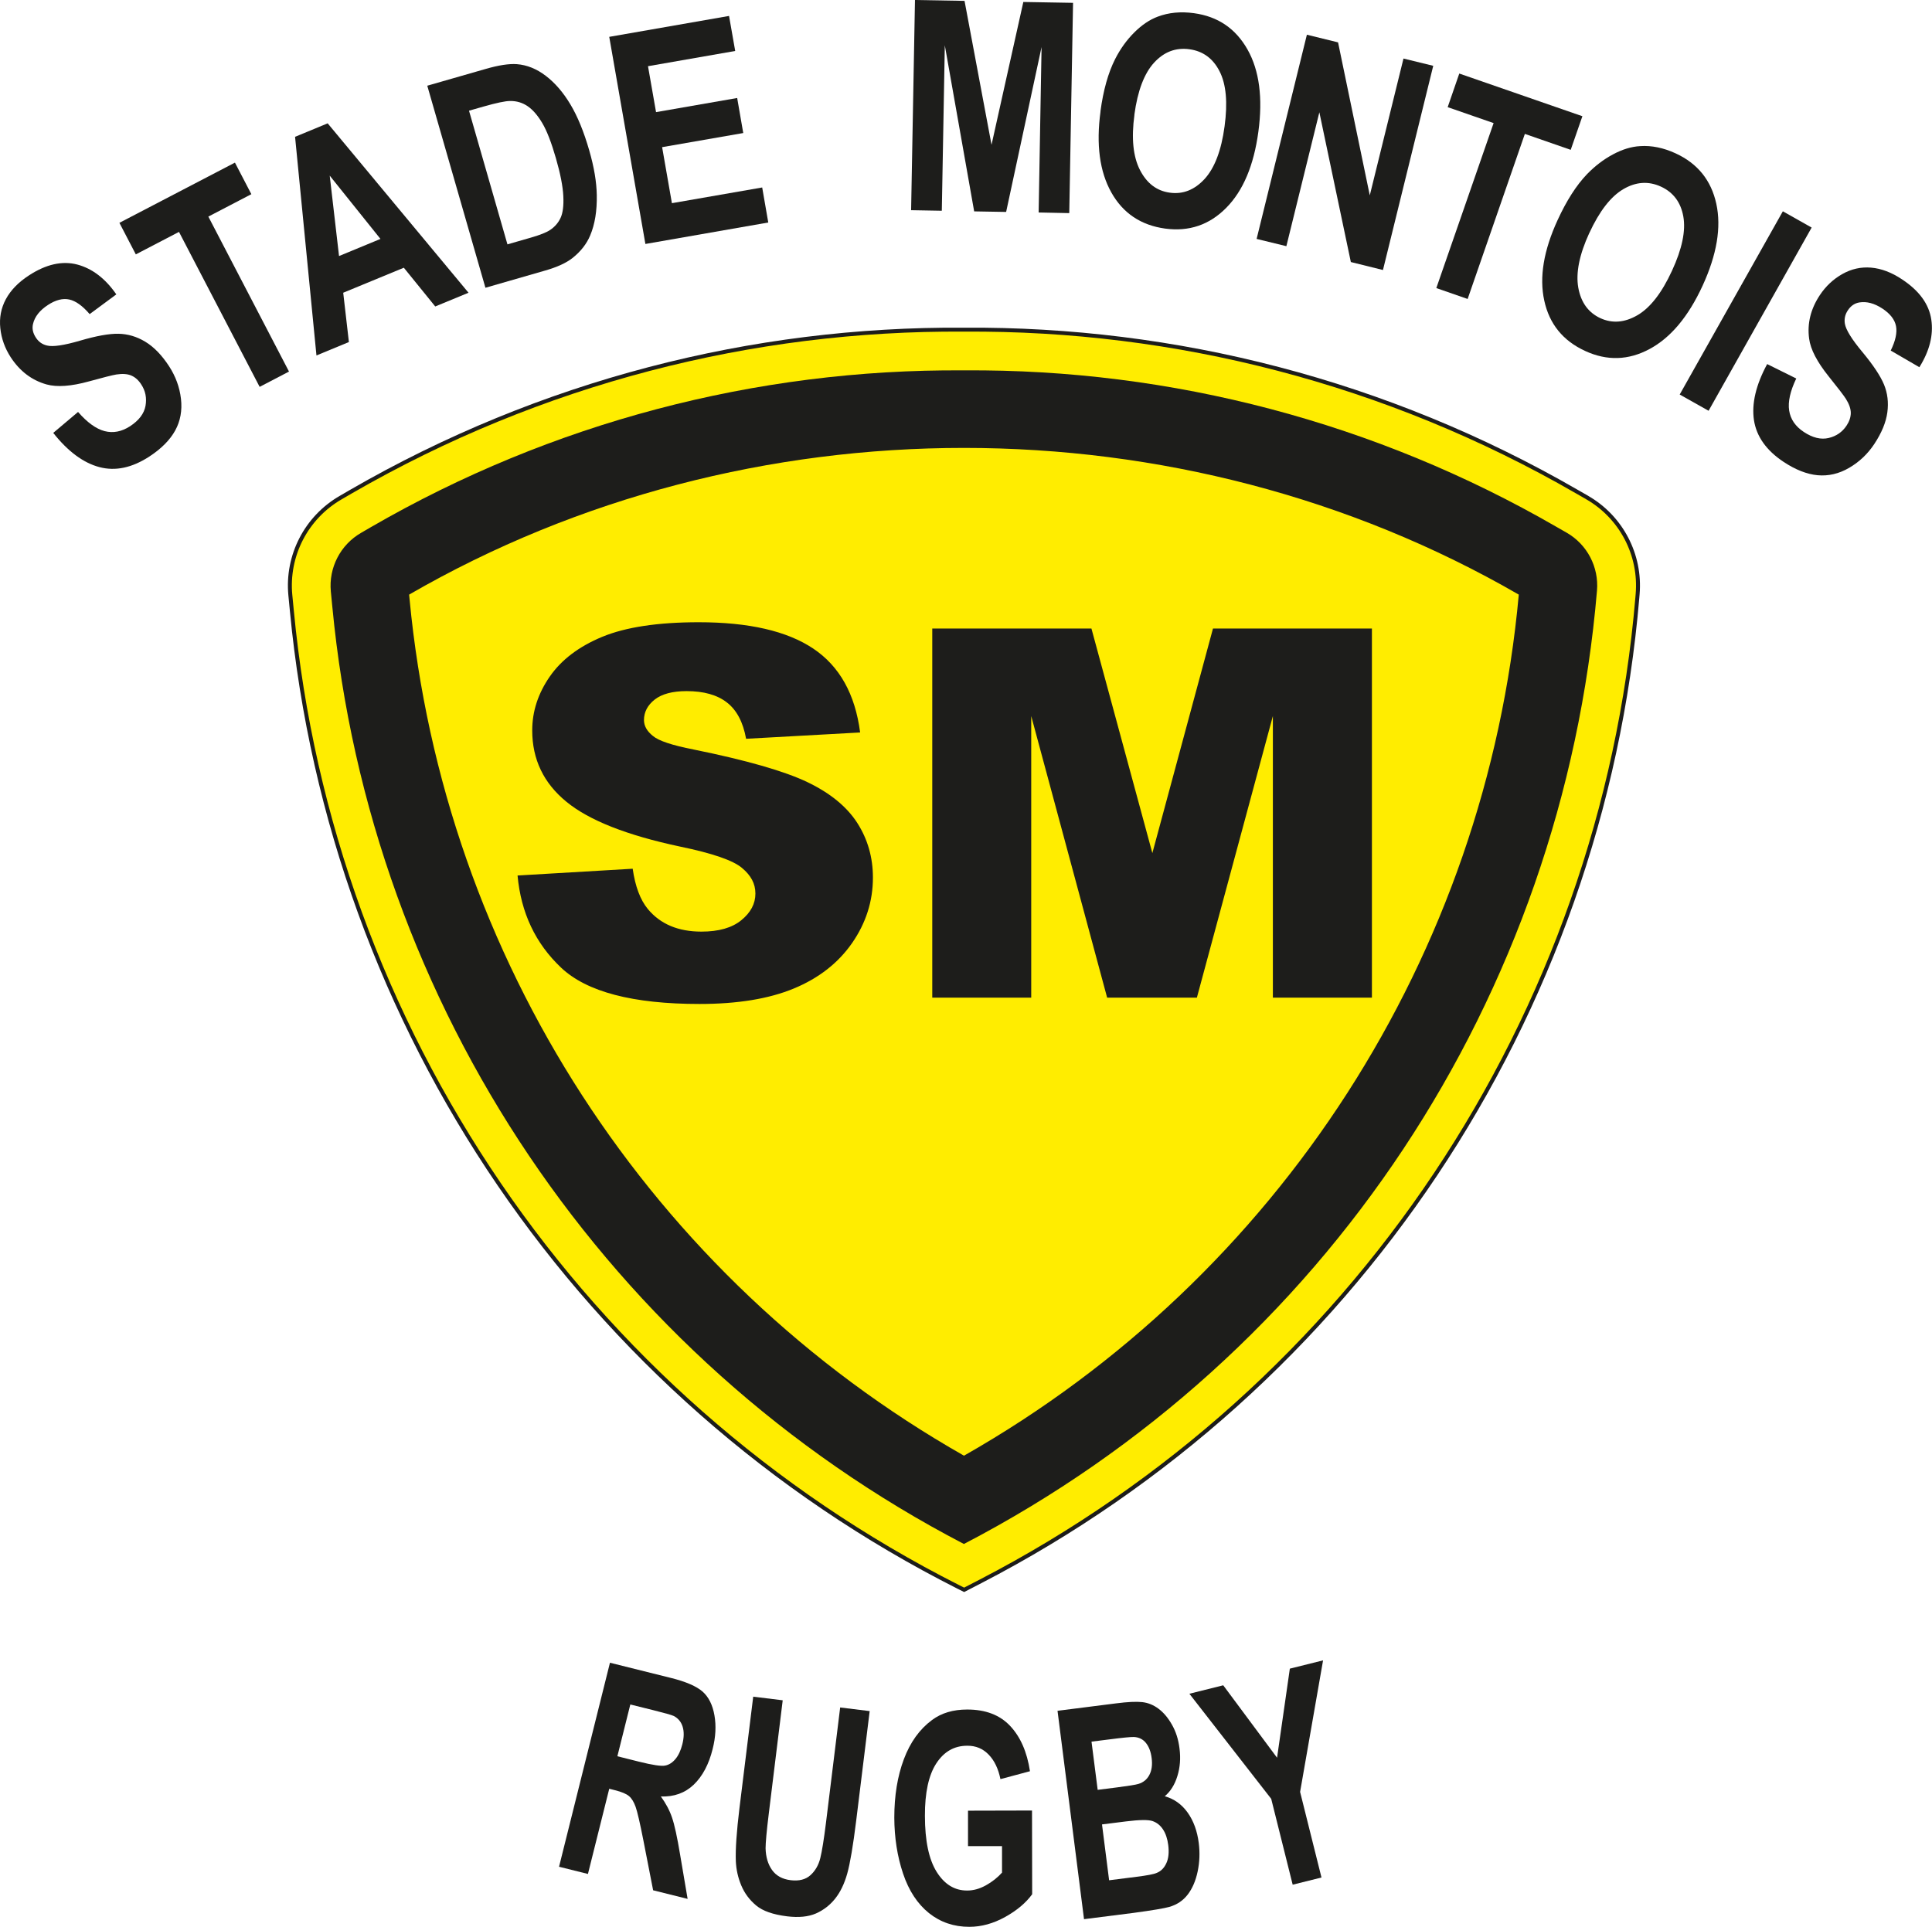 <?xml version="1.0" encoding="UTF-8"?>
<svg id="Calque_2" data-name="Calque 2" xmlns="http://www.w3.org/2000/svg" viewBox="0 0 244.81 244.2">
  <defs>
    <style>
      .cls-1 {
        fill: #1d1d1b;
        stroke-width: 0px;
      }

      .cls-1, .cls-2 {
        fill-rule: evenodd;
      }

      .cls-2 {
        fill: #ffed00;
        stroke: #1d1d1b;
        stroke-width: .5px;
      }
    </style>
  </defs>
  <g id="Calque_1-2" data-name="Calque 1">
    <g>
      <path class="cls-2" d="M201.11,63.05l-1.38-.79c-24-13.85-50.82-20.67-77.59-20.48-26.81-.19-53.66,6.65-77.69,20.54l-1.29.75c-4.36,2.52-6.85,7.35-6.37,12.36l.19,1.97c5.04,52.93,36.88,99.68,84.45,123.72l.74.37,2.07-1.07c47.3-24.49,78.74-71.56,83.23-124.65l.04-.48c.42-4.97-2.07-9.74-6.39-12.23h0Z"/>
      <path class="cls-1" d="M42.11,76.9c4.82,50.6,34.95,95.31,80.03,118.78,45.9-23.89,75.86-69.35,80.22-120.83.25-2.98-1.24-5.84-3.83-7.33l-1.38-.79c-22.78-13.15-48.66-19.98-74.97-19.79h-.08c-26.35-.19-52.26,6.66-75.07,19.85l-1.29.75c-2.61,1.51-4.1,4.41-3.82,7.41l.19,1.96h0ZM51.9,75.97c4.33,45.46,30.54,85.95,70.25,108.52,39.89-22.67,66.15-63.44,70.3-109.13-42.88-24.79-97.73-24.79-140.61,0l.06.61h0Z"/>
      <path class="cls-1" d="M65.57,110.96l14.6-.86c.32,2.24.96,3.95,1.93,5.12,1.58,1.9,3.84,2.85,6.78,2.85,2.19,0,3.88-.48,5.06-1.45,1.19-.97,1.78-2.09,1.78-3.37s-.57-2.3-1.7-3.25c-1.13-.96-3.75-1.86-7.86-2.71-6.73-1.43-11.52-3.32-14.39-5.68-2.89-2.36-4.33-5.38-4.33-9.04,0-2.41.74-4.68,2.22-6.82,1.48-2.14,3.7-3.82,6.67-5.05,2.97-1.22,7.04-1.84,12.21-1.84,6.34,0,11.18,1.11,14.51,3.34,3.33,2.23,5.31,5.77,5.94,10.63l-14.45.8c-.38-2.11-1.19-3.64-2.43-4.6-1.23-.96-2.93-1.44-5.11-1.44-1.79,0-3.13.36-4.04,1.07-.9.71-1.36,1.58-1.36,2.6,0,.74.38,1.41,1.13,2.01.73.62,2.45,1.19,5.16,1.72,6.7,1.36,11.5,2.74,14.41,4.13,2.9,1.39,5.01,3.12,6.33,5.18,1.32,2.06,1.98,4.37,1.98,6.92,0,3-.88,5.76-2.64,8.3-1.76,2.53-4.22,4.45-7.38,5.76-3.16,1.31-7.14,1.96-11.95,1.96-8.44,0-14.29-1.53-17.54-4.6-3.25-3.07-5.09-6.96-5.52-11.69h0Z"/>
      <polygon class="cls-1" points="118.13 79.66 138.3 79.66 146.02 108.12 153.7 79.66 173.84 79.66 173.84 126.44 161.29 126.44 161.29 90.75 151.66 126.44 140.29 126.44 130.67 90.75 130.67 126.44 118.13 126.44 118.13 79.66 118.13 79.66"/>
      <path class="cls-1" d="M223.92,46.14l3.69,1.83c-.77,1.6-1.07,2.96-.9,4.06.17,1.1.79,2.01,1.85,2.71,1.13.75,2.18,1,3.15.77.98-.23,1.74-.76,2.28-1.58.35-.53.52-1.05.53-1.58,0-.53-.2-1.13-.62-1.8-.29-.45-1.01-1.39-2.16-2.82-1.48-1.84-2.32-3.44-2.5-4.81-.26-1.93.2-3.77,1.36-5.52.75-1.13,1.7-2.02,2.85-2.67,1.15-.65,2.37-.92,3.65-.81,1.28.11,2.59.6,3.92,1.49,2.18,1.44,3.41,3.14,3.7,5.09.29,1.95-.21,3.96-1.51,6.04l-3.63-2.11c.61-1.24.83-2.28.67-3.1-.16-.83-.74-1.57-1.72-2.22-1.02-.67-1.99-.93-2.92-.78-.6.1-1.09.43-1.47,1.01-.35.53-.47,1.09-.37,1.69.13.77.87,1.97,2.24,3.61,1.36,1.64,2.27,3.01,2.72,4.1.45,1.09.59,2.27.42,3.53-.17,1.26-.72,2.59-1.65,4-.84,1.27-1.91,2.28-3.2,3.03-1.29.75-2.61,1.05-3.98.93-1.37-.13-2.8-.69-4.31-1.69-2.19-1.45-3.44-3.22-3.76-5.29-.31-2.08.24-4.44,1.66-7.08h0Z"/>
      <polygon class="cls-1" points="212.84 50 225.91 26.78 229.56 28.84 216.5 52.06 212.84 50 212.84 50"/>
      <path class="cls-1" d="M197.37,27.89c1.13-2.46,2.37-4.4,3.72-5.81,1-1.03,2.09-1.87,3.29-2.51,1.19-.64,2.34-.99,3.44-1.05,1.47-.1,2.97.21,4.51.92,2.78,1.28,4.5,3.41,5.15,6.39.65,2.98.07,6.44-1.74,10.38-1.8,3.91-4.03,6.58-6.71,8.02-2.67,1.44-5.4,1.53-8.17.25-2.81-1.29-4.54-3.42-5.18-6.38-.65-2.96-.08-6.36,1.69-10.21h0ZM201.38,29.54c-1.26,2.74-1.72,5.05-1.39,6.92.34,1.87,1.27,3.15,2.79,3.86,1.52.7,3.09.57,4.72-.38,1.62-.95,3.08-2.83,4.37-5.64,1.28-2.77,1.75-5.06,1.43-6.86-.32-1.8-1.27-3.07-2.84-3.79-1.57-.72-3.16-.62-4.76.32-1.6.94-3.04,2.8-4.32,5.58h0Z"/>
      <polygon class="cls-1" points="182 36.51 189.26 15.6 183.44 13.58 184.91 9.32 200.51 14.73 199.03 18.99 193.22 16.97 185.97 37.89 182 36.51 182 36.51"/>
      <polygon class="cls-1" points="159.23 30.28 165.6 4.4 169.55 5.37 173.57 24.76 177.84 7.42 181.61 8.34 175.24 34.22 171.17 33.21 167.18 14.23 163 31.2 159.23 30.28 159.23 30.28"/>
      <path class="cls-1" d="M139.44,14.13c.36-2.69.98-4.9,1.86-6.64.65-1.28,1.45-2.4,2.41-3.36.96-.96,1.95-1.63,2.99-2.02,1.38-.52,2.91-.67,4.58-.44,3.04.41,5.3,1.95,6.8,4.61,1.5,2.66,1.95,6.14,1.37,10.43-.58,4.26-1.93,7.47-4.07,9.63-2.13,2.16-4.71,3.04-7.74,2.63-3.06-.42-5.34-1.94-6.82-4.58-1.48-2.64-1.94-6.06-1.37-10.26h0ZM143.75,14.53c-.41,2.99-.17,5.33.7,7.02.87,1.69,2.13,2.65,3.79,2.87,1.66.23,3.13-.36,4.4-1.74,1.27-1.39,2.12-3.61,2.53-6.67.41-3.03.2-5.35-.64-6.98-.83-1.63-2.11-2.56-3.83-2.79-1.72-.23-3.2.33-4.46,1.7-1.25,1.36-2.09,3.57-2.5,6.6h0Z"/>
      <polygon class="cls-1" points="115.45 26.64 115.94 0 122.22 .11 125.64 18.35 129.67 .25 135.97 .36 135.49 27.01 131.61 26.93 131.98 5.96 127.49 26.86 123.44 26.79 119.72 5.74 119.34 26.71 115.45 26.64 115.45 26.64"/>
      <polygon class="cls-1" points="81.78 30.92 77.2 4.67 92.38 2.02 93.16 6.46 82.11 8.39 83.13 14.21 93.41 12.42 94.18 16.86 83.9 18.65 85.14 25.75 96.58 23.76 97.35 28.2 81.78 30.92 81.78 30.92"/>
      <path class="cls-1" d="M54.15,10.86l7.38-2.12c1.66-.48,2.98-.68,3.95-.61,1.3.1,2.53.6,3.69,1.49,1.16.89,2.2,2.09,3.1,3.6.91,1.51,1.71,3.46,2.4,5.86.61,2.11.92,3.98.95,5.63.04,2.01-.24,3.72-.84,5.14-.45,1.07-1.2,2.03-2.25,2.86-.79.62-1.93,1.14-3.42,1.57l-7.6,2.19-7.37-25.61h0ZM59.43,14.03l4.87,16.94,3.02-.87c1.13-.33,1.92-.64,2.38-.95.6-.4,1.04-.91,1.33-1.53.29-.62.41-1.55.35-2.77-.06-1.22-.37-2.83-.94-4.8-.57-1.98-1.14-3.46-1.72-4.44-.58-.98-1.2-1.7-1.86-2.15-.66-.45-1.4-.67-2.22-.66-.61,0-1.74.24-3.39.71l-1.82.52h0Z"/>
      <path class="cls-1" d="M59.37,37.1l-4.22,1.74-3.98-4.91-7.68,3.17.72,6.25-4.11,1.7-2.71-27.71,4.13-1.71,17.84,21.46h0ZM48.21,30.28l-6.43-8.02,1.18,10.19,5.25-2.17h0Z"/>
      <polygon class="cls-1" points="32.9 49.03 22.68 29.39 17.21 32.24 15.13 28.24 29.77 20.61 31.85 24.61 26.4 27.45 36.62 47.09 32.9 49.03 32.9 49.03"/>
      <path class="cls-1" d="M6.74,54.87l3.15-2.66c1.17,1.34,2.29,2.15,3.37,2.43,1.08.28,2.15.07,3.22-.62,1.13-.74,1.78-1.6,1.96-2.59.17-.99,0-1.89-.55-2.72-.34-.53-.76-.9-1.24-1.11s-1.12-.26-1.9-.14c-.53.09-1.68.38-3.45.87-2.27.63-4.08.76-5.41.39-1.87-.53-3.38-1.68-4.53-3.44-.74-1.14-1.18-2.36-1.32-3.68-.14-1.32.09-2.54.7-3.68.61-1.13,1.58-2.14,2.92-3.01,2.19-1.43,4.23-1.88,6.14-1.38,1.9.51,3.55,1.77,4.94,3.78l-3.38,2.5c-.9-1.05-1.76-1.67-2.58-1.85-.82-.18-1.73.05-2.72.7-1.02.67-1.65,1.46-1.87,2.37-.15.59-.03,1.17.35,1.75.34.53.81.87,1.41,1.01.75.19,2.16-.02,4.21-.62,2.05-.6,3.66-.89,4.84-.87,1.18.02,2.32.35,3.41,1.01,1.09.66,2.09,1.69,3.01,3.1.83,1.28,1.34,2.66,1.51,4.13.17,1.48-.07,2.82-.73,4.02-.66,1.2-1.75,2.3-3.26,3.29-2.2,1.44-4.32,1.89-6.35,1.35-2.03-.54-3.98-1.98-5.84-4.33h0Z"/>
      <polygon class="cls-1" points="163.8 238.86 161.08 227.98 150.71 214.66 155 213.59 161.82 222.77 163.44 211.48 167.65 210.43 164.74 227.1 167.45 237.95 163.8 238.86 163.8 238.86"/>
      <path class="cls-1" d="M134.01,216.82l7.41-.94c1.47-.19,2.57-.24,3.31-.16.74.08,1.43.36,2.07.84.64.48,1.21,1.15,1.7,2.02.5.87.82,1.87.96,3.02.16,1.24.07,2.4-.27,3.49-.33,1.09-.87,1.95-1.6,2.56,1.18.33,2.15,1.02,2.9,2.07.75,1.05,1.22,2.35,1.41,3.87.15,1.2.11,2.4-.14,3.59-.25,1.19-.67,2.16-1.26,2.93-.59.77-1.37,1.29-2.35,1.57-.61.17-2.11.43-4.49.75l-6.3.8-3.36-26.43h0ZM138.31,220.74l.78,6.1,2.45-.31c1.46-.19,2.36-.33,2.71-.44.63-.19,1.09-.57,1.39-1.14.3-.57.4-1.28.29-2.13-.1-.82-.35-1.46-.73-1.93-.38-.47-.89-.72-1.53-.75-.38-.01-1.45.09-3.21.32l-2.15.27h0ZM139.64,231.23l.9,7.07,3.47-.44c1.35-.17,2.2-.33,2.55-.49.54-.21.95-.62,1.23-1.23.28-.6.36-1.37.24-2.31-.1-.79-.32-1.45-.66-1.97-.34-.52-.78-.87-1.32-1.06-.54-.19-1.67-.17-3.37.04l-3.03.38h0Z"/>
      <path class="cls-1" d="M122.66,233.99v-4.51s8.11-.02,8.11-.02l.02,10.61c-.79,1.09-1.93,2.05-3.42,2.88-1.5.83-3.01,1.25-4.55,1.25-1.95,0-3.65-.58-5.11-1.74-1.45-1.17-2.55-2.83-3.28-5.01-.73-2.17-1.1-4.54-1.11-7.09,0-2.77.4-5.24,1.21-7.4.81-2.16,2-3.81,3.57-4.97,1.19-.89,2.68-1.33,4.46-1.33,2.32,0,4.13.69,5.43,2.07,1.31,1.39,2.15,3.3,2.52,5.75l-3.74,1c-.27-1.31-.76-2.35-1.49-3.1-.73-.76-1.63-1.14-2.72-1.13-1.65,0-2.95.75-3.92,2.24-.97,1.49-1.45,3.71-1.44,6.64,0,3.16.5,5.53,1.49,7.11.99,1.58,2.28,2.37,3.87,2.36.79,0,1.58-.22,2.37-.66.79-.44,1.47-.98,2.04-1.61v-3.36s-4.31,0-4.31,0h0Z"/>
      <path class="cls-1" d="M95.44,215.03l3.74.46-1.76,14.32c-.28,2.27-.41,3.75-.41,4.44.03,1.1.3,2.02.82,2.75.52.73,1.3,1.16,2.35,1.29,1.06.13,1.9-.08,2.51-.63.61-.55,1.03-1.27,1.25-2.16.22-.89.46-2.38.72-4.47l1.8-14.63,3.74.46-1.71,13.89c-.39,3.17-.77,5.4-1.13,6.69-.36,1.29-.87,2.35-1.53,3.18s-1.47,1.46-2.44,1.89c-.97.42-2.19.54-3.66.36-1.77-.22-3.07-.67-3.91-1.37-.84-.7-1.47-1.54-1.89-2.54-.42-1-.64-2.02-.69-3.06-.06-1.54.1-3.8.46-6.75l1.74-14.1h0Z"/>
      <path class="cls-1" d="M70.84,236.58l6.45-25.85,7.7,1.92c1.94.48,3.28,1.07,4.05,1.75.76.68,1.26,1.68,1.49,3,.23,1.32.16,2.74-.23,4.27-.48,1.94-1.28,3.44-2.39,4.51-1.11,1.06-2.5,1.56-4.17,1.5.62.86,1.1,1.74,1.41,2.66.32.92.66,2.49,1.03,4.72l.95,5.6-4.37-1.09-1.23-6.3c-.44-2.24-.77-3.67-.99-4.28-.22-.61-.49-1.06-.83-1.35-.34-.29-.93-.54-1.77-.75l-.74-.19-2.7,10.8-3.65-.91h0ZM78.22,222.58l2.71.68c1.76.44,2.88.61,3.37.5.49-.1.92-.38,1.3-.84.38-.46.66-1.07.86-1.85.22-.87.23-1.61.04-2.23-.19-.62-.57-1.07-1.12-1.36-.28-.13-1.16-.38-2.65-.75l-2.86-.71-1.64,6.56h0Z"/>
    </g>
  </g>
</svg>